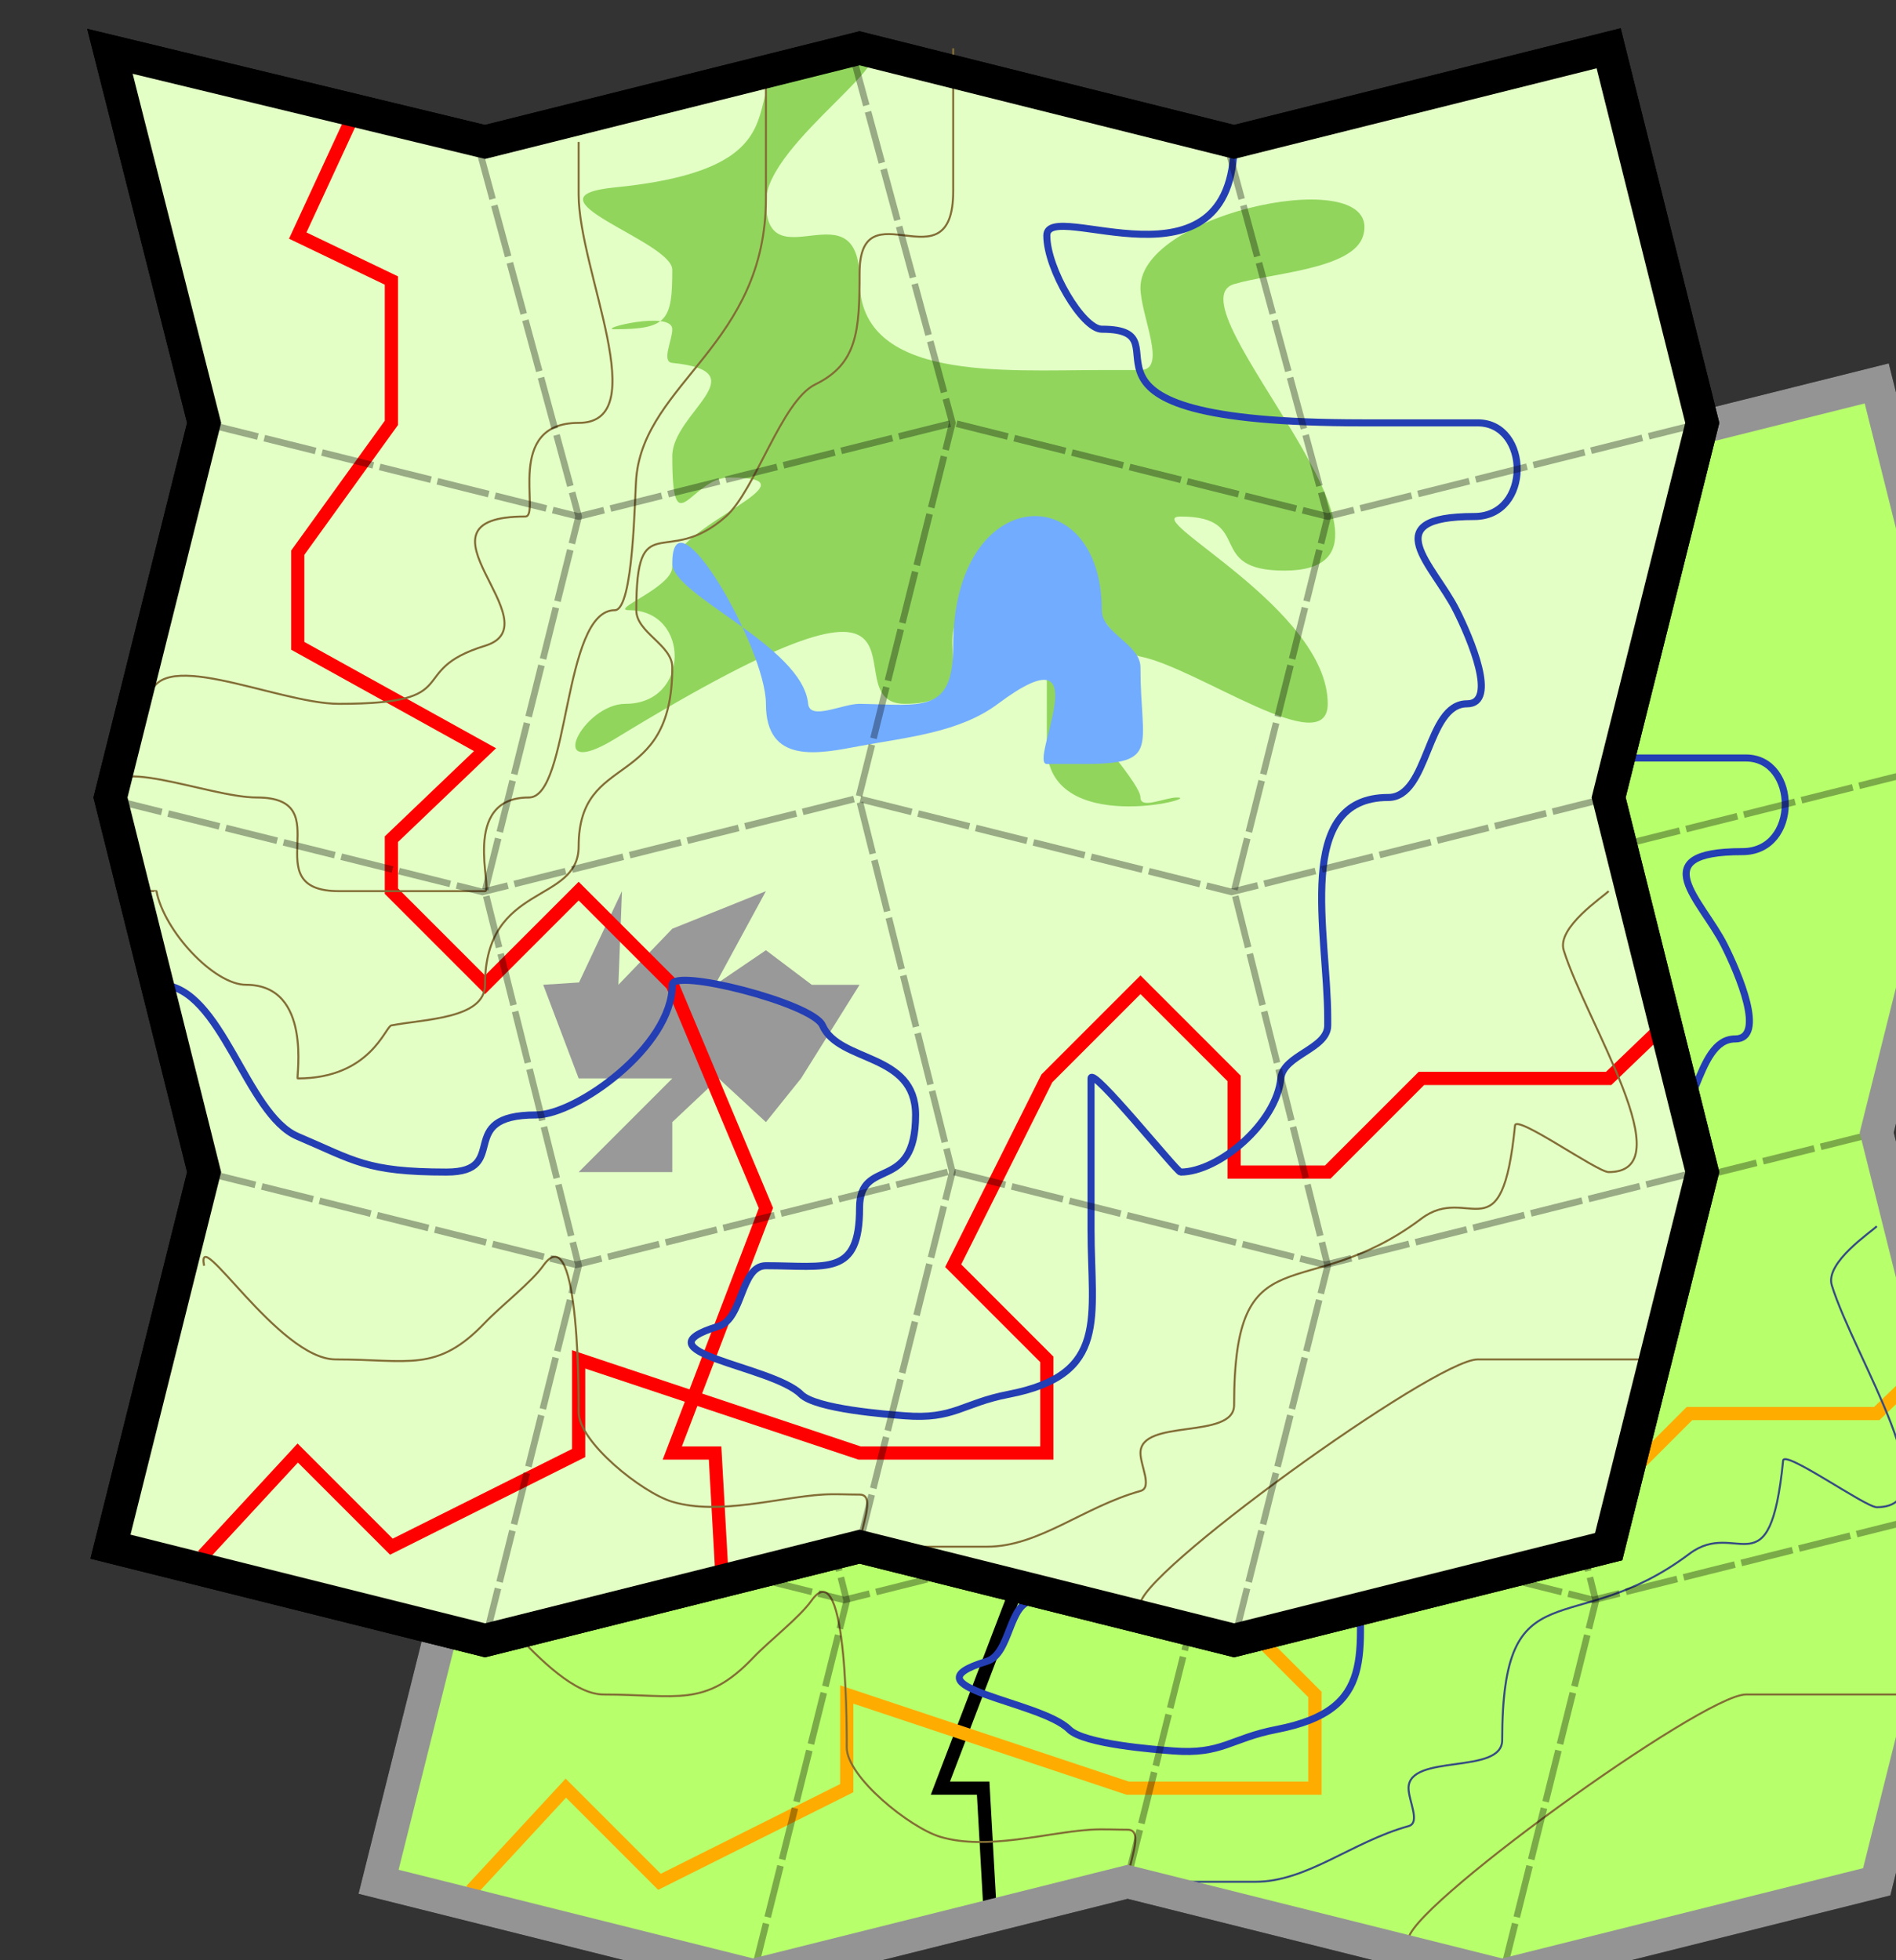 <?xml version="1.0" encoding="UTF-8" standalone="no"?>
<!-- Created with Inkscape (http://www.inkscape.org/) -->

<svg
   xmlns:dc="http://purl.org/dc/elements/1.1/"
   xmlns:cc="http://creativecommons.org/ns#"
   xmlns:rdf="http://www.w3.org/1999/02/22-rdf-syntax-ns#"
   xmlns:svg="http://www.w3.org/2000/svg"
   xmlns="http://www.w3.org/2000/svg"
   xmlns:sodipodi="http://sodipodi.sourceforge.net/DTD/sodipodi-0.dtd"
   xmlns:inkscape="http://www.inkscape.org/namespaces/inkscape"
   width="13.119mm"
   height="13.56mm"
   viewBox="0 0 13.119 13.56"
   version="1.1"
   id="svg5623"
   inkscape:version="0.92.2 2405546, 2018-03-11"
   sodipodi:docname="map_layers.svg">
  <rect x="0" y="0" width="13.119" height="13.56" fill="#333333" stroke="none"/>
  <defs
     id="defs5617" />
  <sodipodi:namedview
     id="base"
     pagecolor="#ffffff"
     bordercolor="#666666"
     borderopacity="1.0"
     inkscape:pageopacity="0.0"
     inkscape:pageshadow="2"
     inkscape:zoom="3.959798"
     inkscape:cx="26.265073"
     inkscape:cy="5.694963"
     inkscape:document-units="mm"
     inkscape:current-layer="layer1"
     showgrid="false"
     fit-margin-top="0"
     fit-margin-left="0"
     fit-margin-right="0"
     fit-margin-bottom="0"
     inkscape:window-width="1600"
     inkscape:window-height="830"
     inkscape:window-x="0"
     inkscape:window-y="33"
     inkscape:window-maximized="1" />
  <g
     inkscape:label="Layer 1"
     inkscape:groupmode="layer"
     id="layer1"
     transform="translate(-91.714,-181.363)">
    <g
       transform="matrix(0.265,0,0,0.265,-291.041,57.747)"
       id="icon_map_layers-0"
       inkscape:label="#g8209">
      <path
         inkscape:connector-curvature="0"
         sodipodi:nodetypes="ccccccccccccccccc"
         id="path2522-2-7"
         d="M 17.615,18.292 88.583,35.433 159.449,17.717 230.315,35.433 301.181,17.717 318.898,88.583 301.181,159.449 318.898,230.315 301.181,301.181 230.315,318.898 159.449,301.181 88.583,318.898 17.717,301.181 35.433,230.315 17.717,159.449 35.433,88.583 Z"
         style="display:block;fill:#ffffff;fill-opacity:1;fill-rule:evenodd;stroke:#000000;stroke-width:6.25;stroke-linecap:butt;stroke-linejoin:miter;stroke-miterlimit:4;stroke-opacity:1"
         transform="matrix(0.138,0,0,0.138,1451.798,474.04)" />
      <path
         inkscape:connector-curvature="0"
         id="path1278-7-5"
         d="M 19.647,302.163 35.433,230.315 17.717,159.449 35.433,88.583 17.717,17.717 88.583,35.433 159.449,17.717 230.315,35.433 301.181,17.717 318.898,88.583 301.181,159.449 l 17.717,70.866 -17.717,70.866 -70.866,17.717 -70.866,-17.717 -70.866,17.717 z"
         style="display:block;fill:#b7ff6b;fill-opacity:1;fill-rule:evenodd;stroke:#000000;stroke-width:0.25pt;stroke-linecap:butt;stroke-linejoin:miter;stroke-opacity:1"
         transform="matrix(0.138,0,0,0.138,1451.798,474.04)" />
      <path
         inkscape:connector-curvature="0"
         id="path2682-5-6"
         d="m 194.882,141.732 c 0,-2.303 0,-4.607 0,-6.91 0,-9.937 -1.758,-10.806 -11.28,-10.806 -14.717,0 2.634,17.717 -15.582,17.717 -14.827,0 12.764,-34.662 -54.877,6.639 -13.555,8.276 -6.08,-6.639 2.032,-6.639 12.293,0 12.266,-17.717 0.677,-17.717 -3.848,0 8.164,-4.315 8.164,-8.164 0,-7.791 28.906,-16.937 10.806,-16.937 -7.285,0 -10.806,13.233 -10.806,-4.065 0,-8.114 16.557,-15.951 0,-17.615 -2.112,-0.212 0,-4.246 0,-6.368 0,-3.625 -14.498,0 -10.874,0 9.948,0 10.874,-1.699 10.874,-11.246 0,-5.443 -29.133,-13.775 -10.874,-15.582 46.126,-4.567 12.595,-26.321 46.307,-26.321 11.337,0 -17.717,17.694 -17.717,29.031 0,15.453 17.717,-3.403 17.717,14.905 0,19.15 27.268,16.937 45.833,16.937 2.439,0 4.878,0 7.317,0 5.194,0 0,-10.388 0,-15.582 0,-14.426 46.121,-23.723 42.14,-9.858 -1.836,6.396 -17.335,7.064 -24.424,9.18 -12.722,3.798 39.949,54.2 9.519,54.2 -15.319,0 -5.46,-10.23 -19.647,-10.23 -8,0 27.845,17.322 27.845,35.433 0,10.998 -24.691,-6.837 -35.433,-8.943 -4.527,-0.888 -6.091,-8.774 -10.704,-8.774 -22.088,0 10.704,30.549 10.704,35.433 0,2.303 4.607,0 6.91,0 5.231,0 -24.627,7.683 -24.627,-9.722 0,-2.665 0,-5.33 0,-7.994 z"
         style="display:block;fill:#91d55d;fill-opacity:1;fill-rule:evenodd;stroke:none"
         transform="matrix(0.138,0,0,0.138,1451.798,474.04)" />
      <path
         inkscape:connector-curvature="0"
         id="path1901-8-2"
         d="m 159.449,141.732 c 11.883,0.201 17.717,1.928 17.717,-10.975 0,-30.976 28.116,-31.95 28.116,-6.741 0,4.35 7.317,6.456 7.317,10.806 0,15.156 3.932,18.292 -10.704,18.292 -2.337,0 -4.675,0 -7.012,0 -3.606,0 10.577,-26.196 -9.248,-11.382 -7.311,5.463 -17.216,6.31 -26.185,7.994 -7.61,1.429 -17.717,3.625 -17.717,-7.994 0,-10.531 -17.717,-41.235 -17.717,-26.558 0,6.089 24.637,15.602 25.711,26.558 0.316,3.225 6.481,0 9.722,0 z"
         style="display:block;fill:#72acff;fill-opacity:1;fill-rule:evenodd;stroke:none"
         transform="matrix(0.138,0,0,0.138,1451.798,474.04)" />
      <path
         inkscape:connector-curvature="0"
         id="path2680-8-7"
         d="m 106.367,194.442 8.13,-17.276 -0.677,17.717 10.196,-10.603 17.717,-7.114 -9.62,17.717 9.62,-6.538 8.672,6.538 h 9.045 l -11.077,17.717 -6.639,8.265 -8.943,-8.265 -8.774,8.265 v 9.451 h -17.717 l 17.717,-17.717 h -17.717 l -6.707,-17.717 z"
         style="display:block;fill:#999999;fill-opacity:1;fill-rule:evenodd;stroke:none"
         transform="matrix(0.138,0,0,0.138,1451.798,474.04)" />
      <path
         inkscape:connector-curvature="0"
         id="path2683-1-95"
         d="m 63.007,31.842 -9.858,21.307 17.717,8.503 V 88.583 L 53.15,113.142 v 17.615 l 35.433,19.647 -17.717,16.937 v 9.824 l 17.717,17.717 17.717,-17.717 17.717,17.717 17.717,42.242 -17.717,46.341 h 8.096 l 1.355,24.119"
         style="display:block;fill:none;stroke:#000000;stroke-width:2.5;stroke-linecap:butt;stroke-linejoin:miter;stroke-miterlimit:4;stroke-opacity:1"
         transform="matrix(0.138,0,0,0.138,1451.798,474.04)" />
      <path
         inkscape:connector-curvature="0"
         id="path1900-8-3"
         d="m 35.23,302.841 17.92,-19.376 17.717,17.717 35.433,-17.717 v -17.717 l 53.15,17.717 h 35.433 v -17.717 l -17.717,-17.717 17.717,-35.433 17.717,-17.717 17.717,17.717 v 17.717 h 17.717 l 17.717,-17.717 h 35.433 l 11.145,-10.704"
         style="display:block;fill:none;stroke:#ffac00;stroke-width:2.5;stroke-linecap:butt;stroke-linejoin:miter;stroke-miterlimit:4;stroke-dasharray:none;stroke-opacity:1"
         transform="matrix(0.138,0,0,0.138,1451.798,474.04)" />
      <path
         inkscape:connector-curvature="0"
         sodipodi:nodetypes="ccccccccccccccccccccccccccccc"
         id="path2679-0-2"
         d="m 27.303,194.882 c 11.515,0.472 16.037,24.54 25.846,28.692 10.663,4.513 12.9,6.741 28.15,6.741 12.4,0 1.242,-10.806 16.937,-10.806 7.616,0 25.779,-12.906 25.779,-24.627 0,-3.225 26.556,3.456 28.421,7.69 3.15,7.151 17.615,5.057 17.615,16.937 0,14.997 -10.603,7.717 -10.603,17.615 0,13 -6.087,10.908 -17.717,10.908 -4.843,0 -4.308,10.045 -8.943,11.45 -16.171,4.9 10.122,7.439 15.582,12.872 2.823,2.809 16.333,3.803 19.647,4.065 9.302,0.735 10.847,-2.362 19.647,-4.065 19.136,-3.704 15.582,-14.45 15.582,-31.165 0,-9.53 0,-19.06 0,-28.59 0,-2.527 16.26,17.717 16.937,17.717 7.228,0 18.142,-9.27 18.97,-17.717 0.436,-4.442 8.875,-5.563 8.875,-10.027 0,-0.452 0,-0.903 0,-1.355 0,-16.093 -6.509,-41.768 11.45,-41.768 7.717,0 7.187,-17.717 14.905,-17.717 5.944,0 0.637,-12.405 -2.032,-17.717 -4.269,-8.495 -15.514,-17.717 3.387,-17.717 10.904,0 10.57,-17.717 0.677,-17.717 -7.227,0 -14.453,0 -21.68,0 -63.659,0 -31.52,-17.717 -49.457,-17.717 -3.607,0 -10.4,-11.418 -10.4,-17.717 0,-7.27 35.433,12.511 35.433,-17.717 0,0 0,0 0,0"
         style="display:block;fill:none;stroke:#243eb4;stroke-width:1pt;stroke-linecap:butt;stroke-linejoin:miter;stroke-opacity:1"
         transform="matrix(0.138,0,0,0.138,1451.798,474.04)" />
      <g
         id="g1922-2-8"
         style="display:block"
         transform="matrix(0.138,0,0,0.138,1451.798,474.04)">
        <path
           inkscape:connector-curvature="0"
           sodipodi:nodetypes="ccccccccc"
           id="path1903-8-9"
           d="m 17.717,159.449 c -2.18,-8.964 18.45,0 27.676,0 16.055,0 -0.745,17.717 15.582,17.717 9.203,0 18.405,0 27.608,0 1.605,0 -4.795,-17.717 8.299,-17.717 7.785,0 6.325,-35.433 16.26,-35.433 3.559,0 3.753,-21.699 4.065,-25.101 1.652,-18.009 24.525,-25.225 24.525,-52.845 0,-9.451 0,-12.127 0,-21.578"
           style="fill:none;stroke:#826d35;stroke-width:0.375;stroke-linecap:butt;stroke-linejoin:miter;stroke-miterlimit:4;stroke-dasharray:none;stroke-opacity:1" />
        <path
           inkscape:connector-curvature="0"
           sodipodi:nodetypes="ccccccc"
           id="path1904-0-1"
           d="m 25.067,141.732 c 0,-11.969 23.938,0 35.907,0 24.507,0 12.142,-6.217 27.608,-10.975 13.435,-4.134 -15.934,-24.458 7.622,-24.458 3.019,0 -4.077,-17.717 10.095,-17.717 14.397,0 0,-28.794 0,-43.19 0,-3.32 0,-6.639 0,-9.959"
           style="fill:none;stroke:#826d35;stroke-width:0.375;stroke-linecap:butt;stroke-linejoin:miter;stroke-miterlimit:4;stroke-dasharray:none;stroke-opacity:1" />
        <path
           inkscape:connector-curvature="0"
           id="path1905-0-6"
           d="m 177.165,17.717 c 0,8.999 0,17.999 0,26.998 0,18.555 -17.717,-1.237 -17.717,15.582 0,10.81 -0.375,17.12 -8.367,21.002 -6.396,3.107 -11.335,20.048 -16.937,25 -11.358,10.04 -16.937,-2.268 -16.937,17.717 0,4.257 6.809,6.549 6.809,10.806 0,23.622 -17.717,15.65 -17.717,33.875 0,10.951 -17.717,6.814 -17.717,26.185 0,6.438 -11.395,6.474 -17.717,7.69 -1.152,0.221 -3.967,10.027 -17.717,10.027 -0.354,0 2.888,-17.717 -9.79,-17.717 -6.049,0 -15.497,-10.153 -16.937,-17.717 -0.009,-0.046 -1.89,0 -2.032,0"
           style="fill:none;stroke:#826d35;stroke-width:0.375;stroke-linecap:butt;stroke-linejoin:miter;stroke-miterlimit:4;stroke-dasharray:none;stroke-opacity:1" />
        <path
           inkscape:connector-curvature="0"
           id="path1906-9-4"
           d="m 35.433,248.031 c -1.601,-8.404 14.079,17.717 24.864,17.717 13.818,0 19.203,2.604 28.285,-6.944 2.976,-3.129 8.81,-7.662 11.009,-10.772 7.103,-10.045 6.707,27.676 6.707,27.71 0,5.627 11.973,15.223 17.717,16.937 8.82,2.633 20.129,-0.83 28.421,-1.355 2.333,-0.148 4.675,0 7.012,0 3.286,0 0,6.572 0,9.858"
           style="fill:none;stroke:#826d35;stroke-width:0.375;stroke-linecap:butt;stroke-linejoin:miter;stroke-miterlimit:4;stroke-dasharray:none;stroke-opacity:1" />
        <path
           inkscape:connector-curvature="0"
           sodipodi:nodetypes="cccccccccc"
           id="path1907-7-1"
           d="m 167.68,301.181 c 6.888,0 13.776,0 15.921,0 9.794,0 18.262,-7.553 28.997,-10.535 2.306,-0.641 0,-4.788 0,-7.181 0,-6.636 17.717,-2.443 17.717,-9.078 0,-33.274 13.194,-18.528 35.433,-35.264 9.05,-6.81 15.209,7.586 17.717,-17.615 0.214,-2.146 15.56,8.807 17.717,8.807 14.274,0 -4.265,-28.34 -8.503,-41.971 -1.344,-4.324 7.566,-10.165 8.503,-11.179"
           style="fill:none;stroke:#354b82;stroke-width:0.375;stroke-linecap:butt;stroke-linejoin:miter;stroke-miterlimit:4;stroke-dasharray:none;stroke-opacity:1" />
        <path
           inkscape:connector-curvature="0"
           id="path1908-2-8"
           d="m 212.598,312.326 c -1.607,-5.168 55.64,-46.578 63.82,-46.578 11.066,0 22.132,0 33.197,0"
           style="fill:none;stroke:#826d35;stroke-width:0.375;stroke-linecap:butt;stroke-linejoin:miter;stroke-miterlimit:4;stroke-dasharray:none;stroke-opacity:1" />
      </g>
      <path
         inkscape:connector-curvature="0"
         id="path2523-9-2"
         d="M 35.907,88.752 106.299,106.299 177.165,88.583 248.031,106.299 318.898,88.583"
         style="display:block;opacity:0.329;fill:none;stroke:#000000;stroke-width:1.25;stroke-linecap:butt;stroke-linejoin:miter;stroke-miterlimit:4;stroke-dasharray:10, 1.25;stroke-dashoffset:0;stroke-opacity:1"
         transform="matrix(0.138,0,0,0.138,1451.798,474.04)" />
      <path
         inkscape:connector-curvature="0"
         id="path2524-9-3"
         d="m 87.397,36.585 18.902,69.714 -17.717,70.866 17.717,70.866 -17.717,70.866"
         style="display:block;opacity:0.329;fill:none;stroke:#000000;stroke-width:1.25;stroke-linecap:butt;stroke-linejoin:miter;stroke-miterlimit:4;stroke-dasharray:10, 1.25;stroke-dashoffset:0;stroke-opacity:1"
         transform="matrix(0.138,0,0,0.138,1451.798,474.04)" />
      <path
         inkscape:connector-curvature="0"
         id="path2525-2-1"
         d="m 158.107,18.868 18.902,69.714 -17.717,70.866 17.717,70.866 -17.717,70.866"
         style="display:block;opacity:0.329;fill:none;stroke:#000000;stroke-width:1.25;stroke-linecap:butt;stroke-linejoin:miter;stroke-miterlimit:4;stroke-dasharray:10, 1.25;stroke-dashoffset:0;stroke-opacity:1"
         transform="matrix(0.138,0,0,0.138,1451.798,474.04)" />
      <path
         inkscape:connector-curvature="0"
         id="path2526-9-3"
         d="m 229.129,36.585 18.902,69.714 -17.717,70.866 17.717,70.866 -17.717,70.866"
         style="display:block;opacity:0.329;fill:none;stroke:#000000;stroke-width:1.25;stroke-linecap:butt;stroke-linejoin:miter;stroke-miterlimit:4;stroke-dasharray:10, 1.25;stroke-dashoffset:0;stroke-opacity:1"
         transform="matrix(0.138,0,0,0.138,1451.798,474.04)" />
      <path
         inkscape:connector-curvature="0"
         id="path2527-8-4"
         d="m 17.717,159.774 70.392,17.547 70.866,-17.717 70.866,17.717 70.866,-17.717"
         style="display:block;opacity:0.329;fill:none;stroke:#000000;stroke-width:1.25;stroke-linecap:butt;stroke-linejoin:miter;stroke-miterlimit:4;stroke-dasharray:10, 1.25;stroke-dashoffset:0;stroke-opacity:1"
         transform="matrix(0.138,0,0,0.138,1451.798,474.04)" />
      <path
         inkscape:connector-curvature="0"
         id="path2528-5-0"
         d="m 35.433,230.315 70.392,17.547 70.866,-17.717 70.866,17.717 70.866,-17.717"
         style="display:block;opacity:0.329;fill:none;stroke:#000000;stroke-width:1.25;stroke-linecap:butt;stroke-linejoin:miter;stroke-miterlimit:4;stroke-dasharray:10, 1.25;stroke-dashoffset:0;stroke-opacity:1"
         transform="matrix(0.138,0,0,0.138,1451.798,474.04)" />
      <path
         inkscape:connector-curvature="0"
         sodipodi:nodetypes="ccccccccccccccccc"
         id="path2670-2-15"
         d="M 17.615,18.292 88.583,35.433 159.449,17.717 230.315,35.433 301.181,17.717 318.898,88.583 301.181,159.449 318.898,230.315 301.181,301.181 230.315,318.898 159.449,301.181 88.583,318.898 17.717,301.181 35.433,230.315 17.717,159.449 35.433,88.583 Z"
         style="display:block;fill:none;stroke:#949494;stroke-width:6.25;stroke-linecap:butt;stroke-linejoin:miter;stroke-miterlimit:4;stroke-opacity:1"
         transform="matrix(0.138,0,0,0.138,1451.798,474.04)" />
      <g
         inkscape:label="#g8983"
         transform="translate(1531.582,1146.568)"
         id="icon_map-8-5-9">
        <g
           id="g9289-1-7-1">
          <g
             style="display:block"
             inkscape:label="Map"
             id="layer4-7-8-8-3"
             transform="matrix(0.138,0,0,0.138,-86.784,-681.277)">
            <path
               inkscape:connector-curvature="0"
               sodipodi:nodetypes="ccccccccccccccccc"
               id="path2522-2-5-9"
               d="M 17.615,18.292 88.583,35.433 159.449,17.717 230.315,35.433 301.181,17.717 318.898,88.583 301.181,159.449 318.898,230.315 301.181,301.181 230.315,318.898 159.449,301.181 88.583,318.898 17.717,301.181 35.433,230.315 17.717,159.449 35.433,88.583 Z"
               style="fill:#ffffff;fill-opacity:1;fill-rule:evenodd;stroke:#000000;stroke-width:6.25;stroke-linecap:butt;stroke-linejoin:miter;stroke-miterlimit:4;stroke-opacity:1" />
            <path
               inkscape:connector-curvature="0"
               id="path1278-7-6-4"
               d="M 19.647,302.163 35.433,230.315 17.717,159.449 35.433,88.583 17.717,17.717 88.583,35.433 159.449,17.717 230.315,35.433 301.181,17.717 318.898,88.583 301.181,159.449 l 17.717,70.866 -17.717,70.866 -70.866,17.717 -70.866,-17.717 -70.866,17.717 z"
               style="fill:#e3ffc5;fill-opacity:1;fill-rule:evenodd;stroke:#000000;stroke-width:0.25pt;stroke-linecap:butt;stroke-linejoin:miter;stroke-opacity:1" />
            <path
               inkscape:connector-curvature="0"
               id="path2682-5-9-7"
               d="m 194.882,141.732 c 0,-2.303 0,-4.607 0,-6.91 0,-9.937 -1.758,-10.806 -11.28,-10.806 -14.717,0 2.634,17.717 -15.582,17.717 -14.827,0 12.764,-34.662 -54.877,6.639 -13.555,8.276 -6.08,-6.639 2.032,-6.639 12.293,0 12.266,-17.717 0.677,-17.717 -3.848,0 8.164,-4.315 8.164,-8.164 0,-7.791 28.906,-16.937 10.806,-16.937 -7.285,0 -10.806,13.233 -10.806,-4.065 0,-8.114 16.557,-15.951 0,-17.615 -2.112,-0.212 0,-4.246 0,-6.368 0,-3.625 -14.498,0 -10.874,0 9.948,0 10.874,-1.699 10.874,-11.246 0,-5.443 -29.133,-13.775 -10.874,-15.582 46.126,-4.567 12.595,-26.321 46.307,-26.321 11.337,0 -17.717,17.694 -17.717,29.031 0,15.453 17.717,-3.403 17.717,14.905 0,19.15 27.268,16.937 45.833,16.937 2.439,0 4.878,0 7.317,0 5.194,0 0,-10.388 0,-15.582 0,-14.426 46.121,-23.723 42.14,-9.858 -1.836,6.396 -17.335,7.064 -24.424,9.18 -12.722,3.798 39.949,54.2 9.519,54.2 -15.319,0 -5.46,-10.23 -19.647,-10.23 -8,0 27.845,17.322 27.845,35.433 0,10.998 -24.691,-6.837 -35.433,-8.943 -4.527,-0.888 -6.091,-8.774 -10.704,-8.774 -22.088,0 10.704,30.549 10.704,35.433 0,2.303 4.607,0 6.91,0 5.231,0 -24.627,7.683 -24.627,-9.722 0,-2.665 0,-5.33 0,-7.994 z"
               style="fill:#91d55d;fill-opacity:1;fill-rule:evenodd;stroke:none" />
            <path
               inkscape:connector-curvature="0"
               id="path1901-8-6-1"
               d="m 159.449,141.732 c 11.883,0.201 17.717,1.928 17.717,-10.975 0,-30.976 28.116,-31.95 28.116,-6.741 0,4.35 7.317,6.456 7.317,10.806 0,15.156 3.932,18.292 -10.704,18.292 -2.337,0 -4.675,0 -7.012,0 -3.606,0 10.577,-26.196 -9.248,-11.382 -7.311,5.463 -17.216,6.31 -26.185,7.994 -7.61,1.429 -17.717,3.625 -17.717,-7.994 0,-10.531 -17.717,-41.235 -17.717,-26.558 0,6.089 24.637,15.602 25.711,26.558 0.316,3.225 6.481,0 9.722,0 z"
               style="fill:#72acff;fill-opacity:1;fill-rule:evenodd;stroke:none" />
            <path
               inkscape:connector-curvature="0"
               id="path2680-8-0-1"
               d="m 106.367,194.442 8.13,-17.276 -0.677,17.717 10.196,-10.603 17.717,-7.114 -9.62,17.717 9.62,-6.538 8.672,6.538 h 9.045 l -11.077,17.717 -6.639,8.265 -8.943,-8.265 -8.774,8.265 v 9.451 h -17.717 l 17.717,-17.717 h -17.717 l -6.707,-17.717 z"
               style="fill:#999999;fill-opacity:1;fill-rule:evenodd;stroke:none" />
            <path
               inkscape:connector-curvature="0"
               id="path2683-1-9-49"
               d="m 63.007,31.842 -9.858,21.307 17.717,8.503 V 88.583 L 53.15,113.142 v 17.615 l 35.433,19.647 -17.717,16.937 v 9.824 l 17.717,17.717 17.717,-17.717 17.717,17.717 17.717,42.242 -17.717,46.341 h 8.096 l 1.355,24.119"
               style="fill:none;stroke:#ff0000;stroke-width:2.5;stroke-linecap:butt;stroke-linejoin:miter;stroke-miterlimit:4;stroke-opacity:1" />
            <path
               inkscape:connector-curvature="0"
               id="path1900-8-1-6"
               d="m 35.23,302.841 17.92,-19.376 17.717,17.717 35.433,-17.717 v -17.717 l 53.15,17.717 h 35.433 v -17.717 l -17.717,-17.717 17.717,-35.433 17.717,-17.717 17.717,17.717 v 17.717 h 17.717 l 17.717,-17.717 h 35.433 l 11.145,-10.704"
               style="fill:none;stroke:#ff0000;stroke-width:2.5;stroke-linecap:butt;stroke-linejoin:miter;stroke-miterlimit:4;stroke-dasharray:none;stroke-opacity:1" />
            <path
               inkscape:connector-curvature="0"
               sodipodi:nodetypes="ccccccccccccccccccccccccccccc"
               id="path2679-0-8-2"
               d="m 27.303,194.882 c 11.515,0.472 16.037,24.54 25.846,28.692 10.663,4.513 12.9,6.741 28.15,6.741 12.4,0 1.242,-10.806 16.937,-10.806 7.616,0 25.779,-12.906 25.779,-24.627 0,-3.225 26.556,3.456 28.421,7.69 3.15,7.151 17.615,5.057 17.615,16.937 0,14.997 -10.603,7.717 -10.603,17.615 0,13 -6.087,10.908 -17.717,10.908 -4.843,0 -4.308,10.045 -8.943,11.45 -16.171,4.9 10.122,7.439 15.582,12.872 2.823,2.809 16.333,3.803 19.647,4.065 9.302,0.735 10.847,-2.362 19.647,-4.065 19.136,-3.704 15.582,-14.45 15.582,-31.165 0,-9.53 0,-19.06 0,-28.59 0,-2.527 16.26,17.717 16.937,17.717 7.228,0 18.142,-9.27 18.97,-17.717 0.436,-4.442 8.875,-5.563 8.875,-10.027 0,-0.452 0,-0.903 0,-1.355 0,-16.093 -6.509,-41.768 11.45,-41.768 7.717,0 7.187,-17.717 14.905,-17.717 5.944,0 0.637,-12.405 -2.032,-17.717 -4.269,-8.495 -15.514,-17.717 3.387,-17.717 10.904,0 10.57,-17.717 0.677,-17.717 -7.227,0 -14.453,0 -21.68,0 -63.659,0 -31.52,-17.717 -49.457,-17.717 -3.607,0 -10.4,-11.418 -10.4,-17.717 0,-7.27 35.433,12.511 35.433,-17.717 0,0 0,0 0,0"
               style="fill:none;stroke:#243eb4;stroke-width:1pt;stroke-linecap:butt;stroke-linejoin:miter;stroke-opacity:1" />
            <g
               id="g1922-2-9-9">
              <path
                 inkscape:connector-curvature="0"
                 sodipodi:nodetypes="ccccccccc"
                 id="path1903-8-2-1"
                 d="m 17.717,159.449 c -2.18,-8.964 18.45,0 27.676,0 16.055,0 -0.745,17.717 15.582,17.717 9.203,0 18.405,0 27.608,0 1.605,0 -4.795,-17.717 8.299,-17.717 7.785,0 6.325,-35.433 16.26,-35.433 3.559,0 3.753,-21.699 4.065,-25.101 1.652,-18.009 24.525,-25.225 24.525,-52.845 0,-9.451 0,-12.127 0,-21.578"
                 style="fill:none;stroke:#826d35;stroke-width:0.375;stroke-linecap:butt;stroke-linejoin:miter;stroke-miterlimit:4;stroke-dasharray:none;stroke-opacity:1" />
              <path
                 inkscape:connector-curvature="0"
                 sodipodi:nodetypes="ccccccc"
                 id="path1904-0-9-5"
                 d="m 25.067,141.732 c 0,-11.969 23.938,0 35.907,0 24.507,0 12.142,-6.217 27.608,-10.975 13.435,-4.134 -15.934,-24.458 7.622,-24.458 3.019,0 -4.077,-17.717 10.095,-17.717 14.397,0 0,-28.794 0,-43.19 0,-3.32 0,-6.639 0,-9.959"
                 style="fill:none;stroke:#826d35;stroke-width:0.375;stroke-linecap:butt;stroke-linejoin:miter;stroke-miterlimit:4;stroke-dasharray:none;stroke-opacity:1" />
              <path
                 inkscape:connector-curvature="0"
                 id="path1905-0-9-11"
                 d="m 177.165,17.717 c 0,8.999 0,17.999 0,26.998 0,18.555 -17.717,-1.237 -17.717,15.582 0,10.81 -0.375,17.12 -8.367,21.002 -6.396,3.107 -11.335,20.048 -16.937,25 -11.358,10.04 -16.937,-2.268 -16.937,17.717 0,4.257 6.809,6.549 6.809,10.806 0,23.622 -17.717,15.65 -17.717,33.875 0,10.951 -17.717,6.814 -17.717,26.185 0,6.438 -11.395,6.474 -17.717,7.69 -1.152,0.221 -3.967,10.027 -17.717,10.027 -0.354,0 2.888,-17.717 -9.79,-17.717 -6.049,0 -15.497,-10.153 -16.937,-17.717 -0.009,-0.046 -1.89,0 -2.032,0"
                 style="fill:none;stroke:#826d35;stroke-width:0.375;stroke-linecap:butt;stroke-linejoin:miter;stroke-miterlimit:4;stroke-dasharray:none;stroke-opacity:1" />
              <path
                 inkscape:connector-curvature="0"
                 id="path1906-9-6-7"
                 d="m 35.433,248.031 c -1.601,-8.404 14.079,17.717 24.864,17.717 13.818,0 19.203,2.604 28.285,-6.944 2.976,-3.129 8.81,-7.662 11.009,-10.772 7.103,-10.045 6.707,27.676 6.707,27.71 0,5.627 11.973,15.223 17.717,16.937 8.82,2.633 20.129,-0.83 28.421,-1.355 2.333,-0.148 4.675,0 7.012,0 3.286,0 0,6.572 0,9.858"
                 style="fill:none;stroke:#826d35;stroke-width:0.375;stroke-linecap:butt;stroke-linejoin:miter;stroke-miterlimit:4;stroke-dasharray:none;stroke-opacity:1" />
              <path
                 inkscape:connector-curvature="0"
                 sodipodi:nodetypes="cccccccccc"
                 id="path1907-7-7-4"
                 d="m 167.68,301.181 c 6.888,0 13.776,0 15.921,0 9.794,0 18.262,-7.553 28.997,-10.535 2.306,-0.641 0,-4.788 0,-7.181 0,-6.636 17.717,-2.443 17.717,-9.078 0,-33.274 13.194,-18.528 35.433,-35.264 9.05,-6.81 15.209,7.586 17.717,-17.615 0.214,-2.146 15.56,8.807 17.717,8.807 14.274,0 -4.265,-28.34 -8.503,-41.971 -1.344,-4.324 7.566,-10.165 8.503,-11.179"
                 style="fill:none;stroke:#826d35;stroke-width:0.375;stroke-linecap:butt;stroke-linejoin:miter;stroke-miterlimit:4;stroke-dasharray:none;stroke-opacity:1" />
              <path
                 inkscape:connector-curvature="0"
                 id="path1908-2-9-7"
                 d="m 212.598,312.326 c -1.607,-5.168 55.64,-46.578 63.82,-46.578 11.066,0 22.132,0 33.197,0"
                 style="fill:none;stroke:#826d35;stroke-width:0.375;stroke-linecap:butt;stroke-linejoin:miter;stroke-miterlimit:4;stroke-dasharray:none;stroke-opacity:1" />
            </g>
            <g
               id="g2671-0-8-1">
              <path
                 inkscape:connector-curvature="0"
                 id="path2523-9-8-6"
                 d="M 35.907,88.752 106.299,106.299 177.165,88.583 248.031,106.299 318.898,88.583"
                 style="opacity:0.329;fill:none;stroke:#000000;stroke-width:1.25;stroke-linecap:butt;stroke-linejoin:miter;stroke-miterlimit:4;stroke-dasharray:10, 1.25;stroke-dashoffset:0;stroke-opacity:1" />
              <path
                 inkscape:connector-curvature="0"
                 id="path2524-9-6-8"
                 d="m 87.397,36.585 18.902,69.714 -17.717,70.866 17.717,70.866 -17.717,70.866"
                 style="opacity:0.329;fill:none;stroke:#000000;stroke-width:1.25;stroke-linecap:butt;stroke-linejoin:miter;stroke-miterlimit:4;stroke-dasharray:10, 1.25;stroke-dashoffset:0;stroke-opacity:1" />
              <path
                 inkscape:connector-curvature="0"
                 id="path2525-2-0-5"
                 d="m 158.107,18.868 18.902,69.714 -17.717,70.866 17.717,70.866 -17.717,70.866"
                 style="opacity:0.329;fill:none;stroke:#000000;stroke-width:1.25;stroke-linecap:butt;stroke-linejoin:miter;stroke-miterlimit:4;stroke-dasharray:10, 1.25;stroke-dashoffset:0;stroke-opacity:1" />
              <path
                 inkscape:connector-curvature="0"
                 id="path2526-9-8-9"
                 d="m 229.129,36.585 18.902,69.714 -17.717,70.866 17.717,70.866 -17.717,70.866"
                 style="opacity:0.329;fill:none;stroke:#000000;stroke-width:1.25;stroke-linecap:butt;stroke-linejoin:miter;stroke-miterlimit:4;stroke-dasharray:10, 1.25;stroke-dashoffset:0;stroke-opacity:1" />
              <path
                 inkscape:connector-curvature="0"
                 id="path2527-8-7-1"
                 d="m 17.717,159.774 70.392,17.547 70.866,-17.717 70.866,17.717 70.866,-17.717"
                 style="opacity:0.329;fill:none;stroke:#000000;stroke-width:1.25;stroke-linecap:butt;stroke-linejoin:miter;stroke-miterlimit:4;stroke-dasharray:10, 1.25;stroke-dashoffset:0;stroke-opacity:1" />
              <path
                 inkscape:connector-curvature="0"
                 id="path2528-5-9-9"
                 d="m 35.433,230.315 70.392,17.547 70.866,-17.717 70.866,17.717 70.866,-17.717"
                 style="opacity:0.329;fill:none;stroke:#000000;stroke-width:1.25;stroke-linecap:butt;stroke-linejoin:miter;stroke-miterlimit:4;stroke-dasharray:10, 1.25;stroke-dashoffset:0;stroke-opacity:1" />
              <path
                 inkscape:connector-curvature="0"
                 sodipodi:nodetypes="ccccccccccccccccc"
                 id="path2670-2-1-5"
                 d="M 17.615,18.292 88.583,35.433 159.449,17.717 230.315,35.433 301.181,17.717 318.898,88.583 301.181,159.449 318.898,230.315 301.181,301.181 230.315,318.898 159.449,301.181 88.583,318.898 17.717,301.181 35.433,230.315 17.717,159.449 35.433,88.583 Z"
                 style="fill:none;stroke:#000000;stroke-width:6.25;stroke-linecap:butt;stroke-linejoin:miter;stroke-miterlimit:4;stroke-opacity:1" />
            </g>
          </g>
        </g>
      </g>
    </g>
  </g>
</svg>
